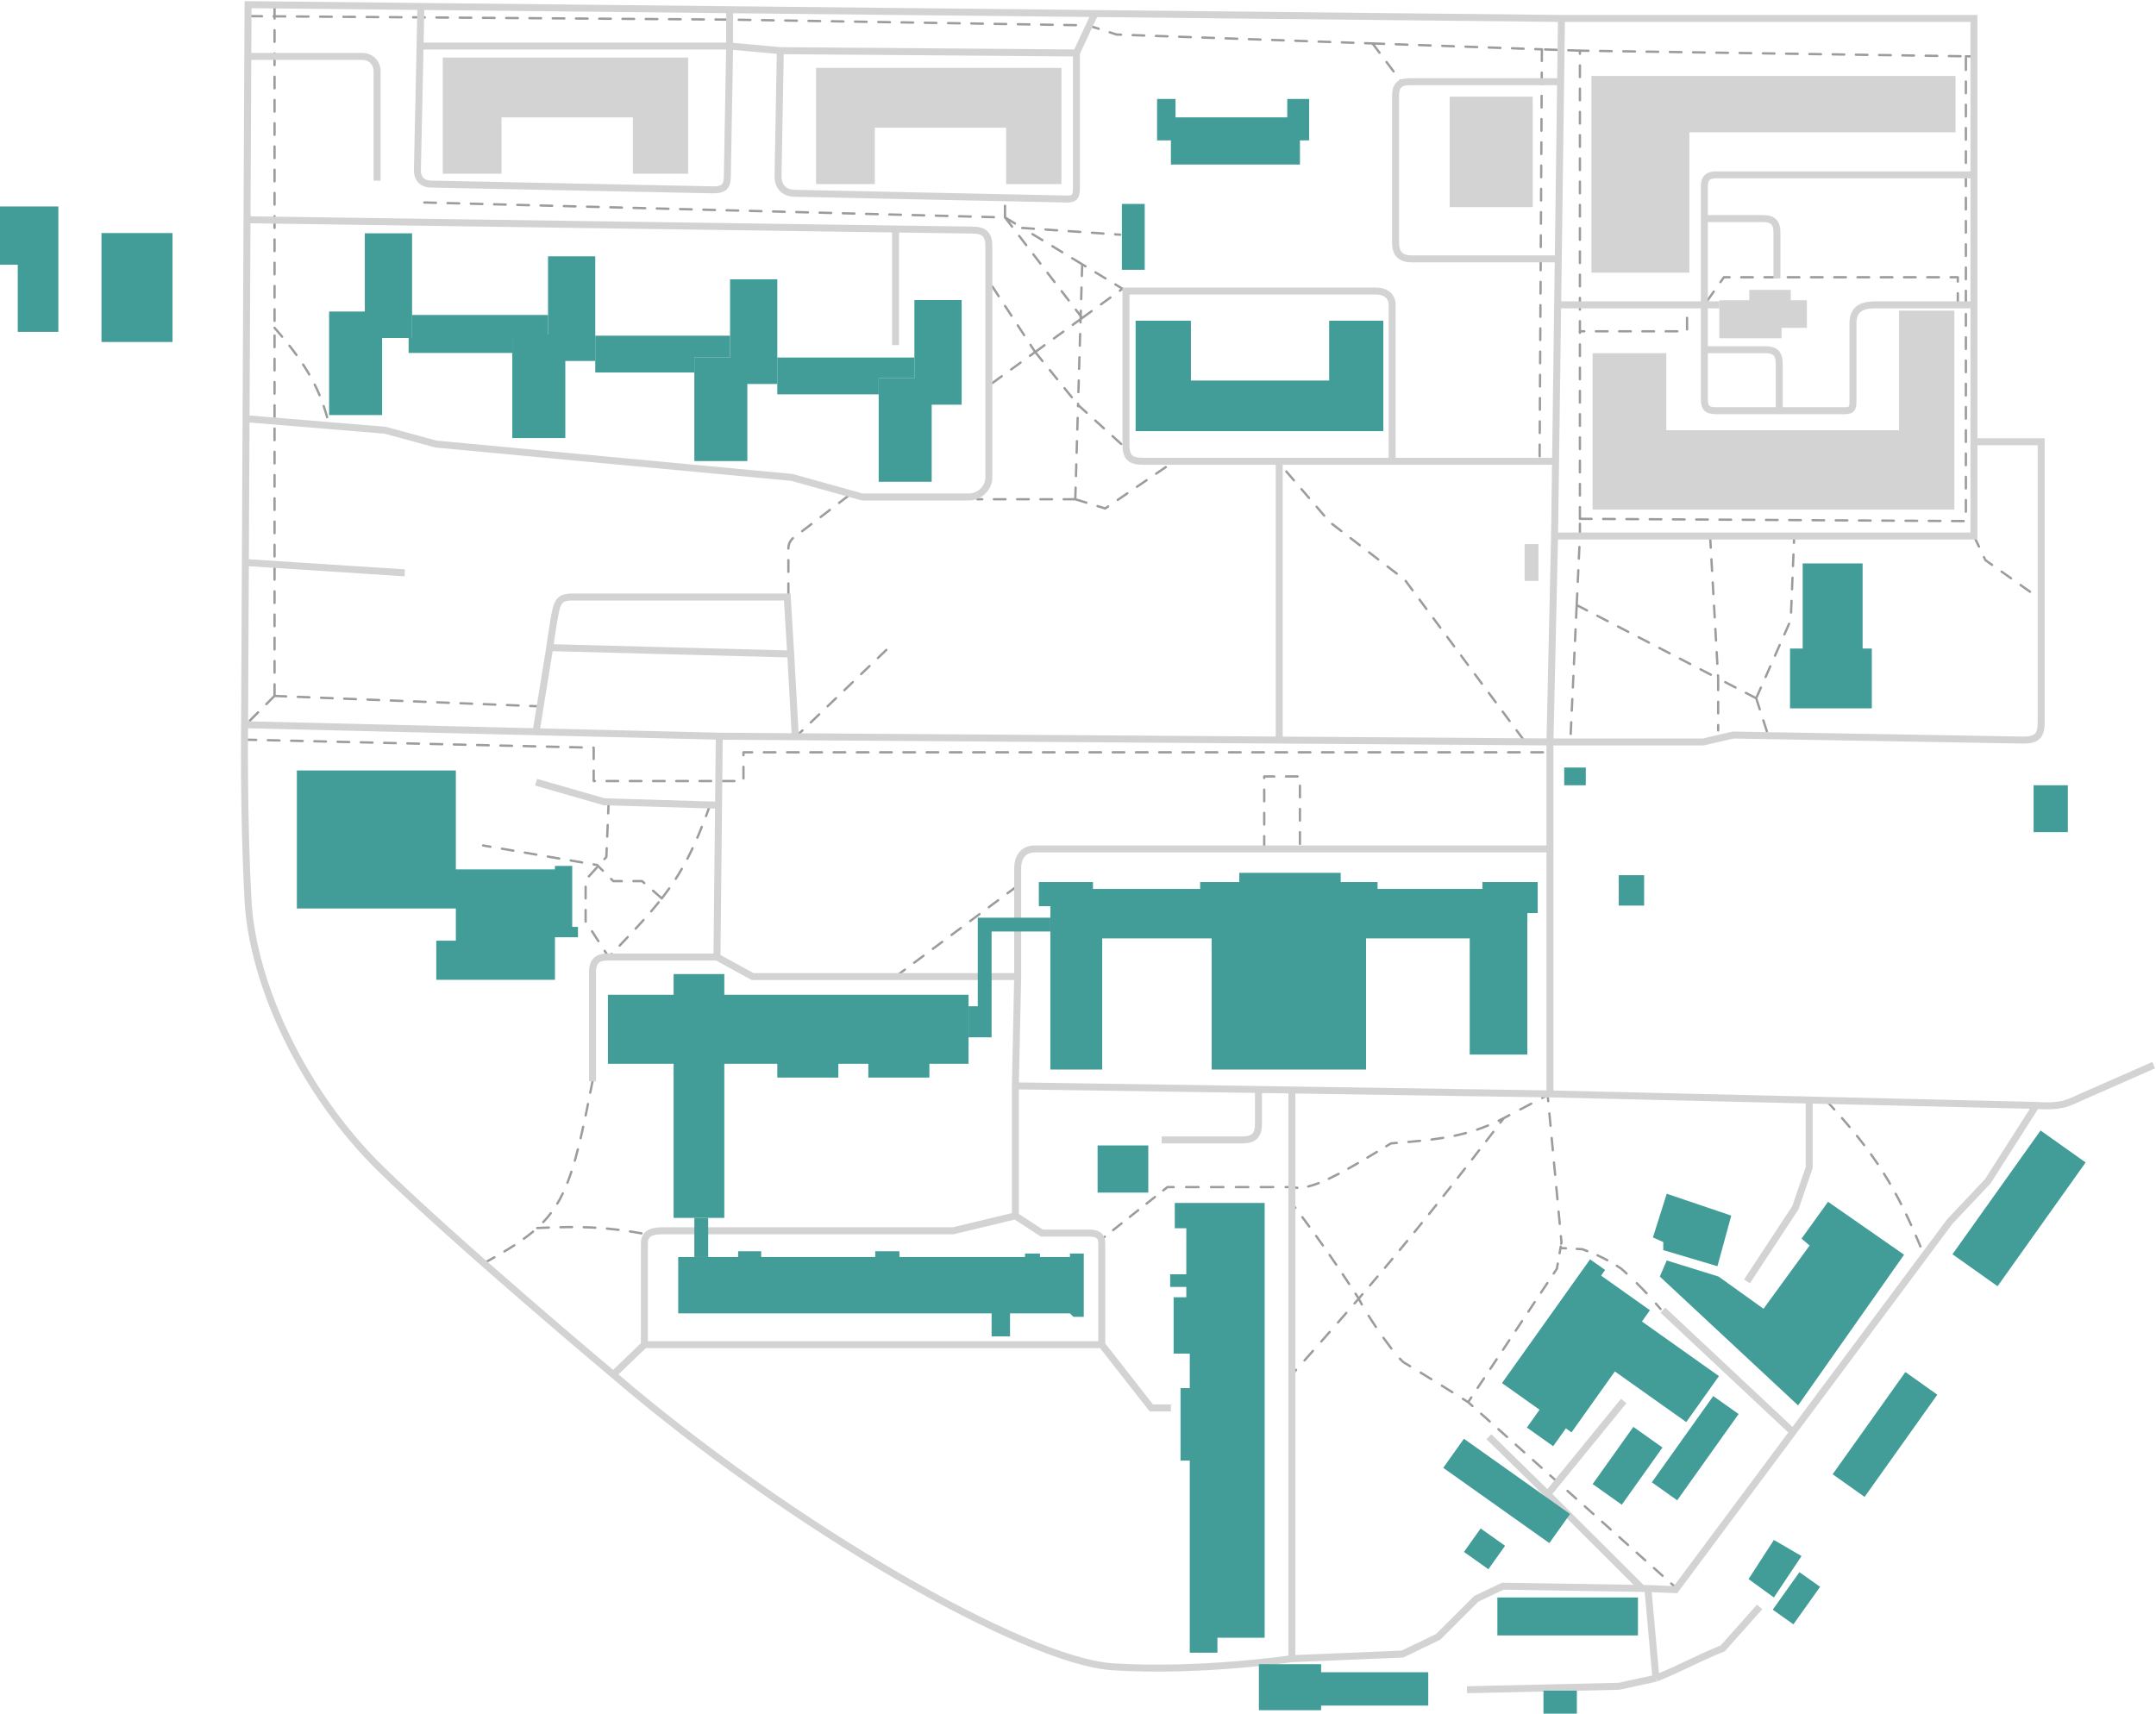 <svg width="927" height="737" viewBox="0 0 927 737" fill="none" xmlns="http://www.w3.org/2000/svg">
<g id="campus-map">
<g id="Roads">
<path id="Road_16" d="M655.03 318.103L604.006 249.342L571.807 224.608L551.001 200.368" stroke="#9C9C9C" stroke-linecap="round" stroke-linejoin="round" stroke-dasharray="5 5"/>
<path id="Road_15" d="M841.786 131.113V119.24H741.225L732.803 131.113H725.373V142.49H679.303" stroke="#9C9C9C" stroke-linecap="round" stroke-linejoin="round" stroke-dasharray="5 5"/>
<path id="Road_14" d="M848.721 230.544L853.675 240.932L877.453 257.752" stroke="#9C9C9C" stroke-linecap="round" stroke-linejoin="round" stroke-dasharray="5 5"/>
<path id="Road_13" d="M107.64 6.947L313.221 8.431L467.778 10.905L480.162 14.862L590.135 18.686M679.303 21.788L662.955 21.219M590.135 18.686L602.52 35.144M590.135 18.686L662.955 21.219M662.955 21.219L661.965 198.39" stroke="#9C9C9C" stroke-linecap="round" stroke-linejoin="round" stroke-dasharray="5 5"/>
<path id="Road_12" d="M385.05 420.008L437.56 380.928" stroke="#9C9C9C" stroke-linecap="round" stroke-linejoin="round" stroke-dasharray="5 5"/>
<path id="Road_11" d="M675.34 315.63L677.92 260.225M848.721 24.261L845.253 24.21M677.92 260.225L679.303 230.544V223.124M677.92 260.225L738.748 291.807M755.095 300.294L769.956 266.656L771.443 230.544M755.095 300.294L760.049 315.63M755.095 300.294L738.748 291.807M735.28 230.544L738.748 291.807M738.748 291.807V314.146M679.303 223.124V131.607V21.788L845.253 24.21M679.303 223.124L845.253 224.113V24.21" stroke="#9C9C9C" stroke-linecap="round" stroke-linejoin="round" stroke-dasharray="5 5"/>
<path id="Road_10" d="M182.442 87.086L432.111 93.517M432.111 93.517L465.301 136.751M432.111 93.517L439.541 98.027M432.111 93.517V86.591M426.662 164.751L445.093 151.395M465.301 136.751L482.639 124.187L465.301 113.663M465.301 136.751L445.093 151.395M465.301 113.663L463.522 174.15M465.301 113.663L439.541 98.027M462.329 214.714L463.522 174.15M462.329 214.714H420.222M462.329 214.714L475.208 218.672L503.445 199.379M426.662 123.198L445.093 151.395M445.093 151.395L463.522 174.15M463.522 174.15L482.639 191.464M439.541 98.027L481.648 100.937" stroke="#9C9C9C" stroke-linecap="round" stroke-linejoin="round" stroke-dasharray="5 5"/>
<path id="Road_9" d="M118.043 2.99V141.006M118.043 299.305L106.649 310.683M118.043 299.305L231.484 303.757M118.043 299.305V141.006M118.043 141.006C132.261 157.097 138.02 168.469 141.326 182.065" stroke="#9C9C9C" stroke-linecap="round" stroke-linejoin="round" stroke-dasharray="5 5"/>
<path id="Road_8" d="M364.74 213.23L343.439 229.555C340.467 231.533 338.98 233.017 338.98 235.985V255.278" stroke="#9C9C9C" stroke-linecap="round" stroke-linejoin="round" stroke-dasharray="5 5"/>
<path id="Road_7" d="M381.087 279.518L342.943 316.124" stroke="#9C9C9C" stroke-linecap="round" stroke-linejoin="round" stroke-dasharray="5 5"/>
<path id="Road_6" d="M305.295 346.3C298.669 364.763 293.063 375.47 284.551 386.369M261.702 344.816L260.711 368.561L251.794 378.454V396.263L261.702 411.598C271.524 401.394 278.72 393.837 284.551 386.369M284.551 386.369L276.068 378.949H263.683L256.748 372.024L207.706 363.614" stroke="#9C9C9C" stroke-linecap="round" stroke-linejoin="round" stroke-dasharray="5 5"/>
<path id="Road_5" d="M543.57 364.603V333.933H558.927V364.603" stroke="#9C9C9C" stroke-linecap="round" stroke-linejoin="round" stroke-dasharray="5 5"/>
<path id="Road_4" d="M105.164 318.103L255.262 321.566V335.912H319.661V323.545H665.928" stroke="#9C9C9C" stroke-linecap="round" stroke-linejoin="round" stroke-dasharray="5 5"/>
<path id="Road_3" d="M785.313 473.434C805.924 495.819 815.333 510.273 827.42 540.216" stroke="#9C9C9C" stroke-linecap="round" stroke-linejoin="round" stroke-dasharray="5 5"/>
<path id="Road_2" d="M208.201 543.184C218.17 537.68 225.426 533.197 230.988 528.135M254.766 465.024C247.579 501.912 243.729 516.541 230.988 528.135M230.988 528.135C249.85 527.286 260.235 527.555 278.049 530.817" stroke="#9C9C9C" stroke-linecap="round" stroke-linejoin="round" stroke-dasharray="5 5"/>
<path id="Road_1" d="M501.958 510.535V510.035C501.846 510.035 501.736 510.073 501.648 510.143L501.958 510.535ZM555.459 510.535L555.572 510.048C555.535 510.039 555.497 510.035 555.459 510.035V510.535ZM598.061 491.737L598.023 491.238C597.944 491.244 597.868 491.269 597.8 491.31L598.061 491.737ZM665.432 470.96L665.93 470.913C665.914 470.747 665.817 470.6 665.67 470.521C665.524 470.441 665.347 470.44 665.199 470.518L665.432 470.96ZM671.377 534.28L671.869 534.365C671.877 534.322 671.878 534.277 671.874 534.233L671.377 534.28ZM669.395 545.657L669.811 545.934C669.85 545.877 669.876 545.811 669.888 545.743L669.395 545.657ZM555.086 590.835C554.902 591.041 554.92 591.357 555.126 591.541C555.331 591.725 555.648 591.707 555.832 591.502L555.086 590.835ZM555.858 517.16C555.692 516.939 555.379 516.895 555.158 517.061C554.938 517.227 554.893 517.54 555.059 517.761L555.858 517.16ZM604.006 586.221L604.221 585.77L604.006 586.221ZM720.086 683.058C720.292 683.242 720.608 683.224 720.792 683.018C720.976 682.812 720.958 682.496 720.752 682.312L720.086 683.058ZM670.946 536.753L670.453 536.667L670.946 536.753ZM680.293 537.248L680.464 536.778C680.418 536.761 680.369 536.751 680.32 536.749L680.293 537.248ZM697.136 545.657L697.472 545.287C697.452 545.269 697.431 545.253 697.408 545.238L697.136 545.657ZM713.598 563.296C713.778 563.506 714.093 563.531 714.303 563.352C714.513 563.172 714.538 562.857 714.359 562.647L713.598 563.296ZM475.333 532.26C475.549 532.089 475.586 531.774 475.414 531.558C475.243 531.341 474.928 531.305 474.712 531.476L475.333 532.26ZM478.303 528.632C478.087 528.803 478.05 529.118 478.222 529.334C478.393 529.551 478.708 529.587 478.924 529.416L478.303 528.632ZM482.516 526.571C482.732 526.4 482.769 526.085 482.597 525.869C482.426 525.652 482.111 525.616 481.895 525.787L482.516 526.571ZM485.486 522.943C485.27 523.114 485.233 523.429 485.405 523.645C485.576 523.862 485.891 523.898 486.107 523.727L485.486 522.943ZM489.699 520.882C489.915 520.711 489.952 520.396 489.78 520.18C489.609 519.963 489.294 519.927 489.078 520.098L489.699 520.882ZM492.669 517.254C492.453 517.425 492.416 517.74 492.588 517.956C492.759 518.173 493.074 518.209 493.29 518.038L492.669 517.254ZM496.882 515.194C497.098 515.022 497.135 514.708 496.963 514.491C496.792 514.275 496.477 514.238 496.261 514.41L496.882 515.194ZM499.852 511.565C499.636 511.737 499.599 512.051 499.771 512.268C499.942 512.484 500.257 512.521 500.473 512.349L499.852 511.565ZM504.633 511.035C504.909 511.035 505.133 510.811 505.133 510.535C505.133 510.259 504.909 510.035 504.633 510.035V511.035ZM509.983 510.035C509.707 510.035 509.483 510.259 509.483 510.535C509.483 510.811 509.707 511.035 509.983 511.035V510.035ZM515.333 511.035C515.61 511.035 515.833 510.811 515.833 510.535C515.833 510.259 515.61 510.035 515.333 510.035V511.035ZM520.683 510.035C520.407 510.035 520.183 510.259 520.183 510.535C520.183 510.811 520.407 511.035 520.683 511.035V510.035ZM526.034 511.035C526.31 511.035 526.534 510.811 526.534 510.535C526.534 510.259 526.31 510.035 526.034 510.035V511.035ZM531.384 510.035C531.107 510.035 530.884 510.259 530.884 510.535C530.884 510.811 531.107 511.035 531.384 511.035V510.035ZM536.734 511.035C537.01 511.035 537.234 510.811 537.234 510.535C537.234 510.259 537.01 510.035 536.734 510.035V511.035ZM542.084 510.035C541.808 510.035 541.584 510.259 541.584 510.535C541.584 510.811 541.808 511.035 542.084 511.035V510.035ZM547.434 511.035C547.71 511.035 547.934 510.811 547.934 510.535C547.934 510.259 547.71 510.035 547.434 510.035V511.035ZM552.784 510.035C552.508 510.035 552.284 510.259 552.284 510.535C552.284 510.811 552.508 511.035 552.784 511.035V510.035ZM557.787 511.33C558.063 511.338 558.293 511.121 558.301 510.845C558.309 510.569 558.092 510.339 557.816 510.331L557.787 511.33ZM562.367 509.787C562.099 509.851 561.933 510.121 561.998 510.39C562.063 510.658 562.333 510.824 562.601 510.759L562.367 509.787ZM567.173 509.296C567.43 509.196 567.558 508.906 567.459 508.649C567.359 508.391 567.069 508.263 566.812 508.363L567.173 509.296ZM571.116 506.501C570.867 506.619 570.76 506.917 570.877 507.167C570.995 507.416 571.293 507.523 571.543 507.406L571.116 506.501ZM575.796 505.283C576.041 505.155 576.135 504.853 576.007 504.608C575.879 504.364 575.577 504.269 575.332 504.397L575.796 505.283ZM579.483 502.152C579.242 502.286 579.155 502.591 579.289 502.832C579.424 503.074 579.728 503.16 579.969 503.026L579.483 502.152ZM584.095 500.683C584.334 500.544 584.416 500.238 584.278 499.999C584.14 499.76 583.834 499.679 583.595 499.817L584.095 500.683ZM587.675 497.426C587.437 497.567 587.359 497.873 587.5 498.111C587.64 498.348 587.947 498.427 588.185 498.286L587.675 497.426ZM592.247 495.855C592.484 495.713 592.56 495.405 592.418 495.169C592.275 494.933 591.968 494.856 591.731 494.999L592.247 495.855ZM595.778 492.545C595.542 492.689 595.468 492.996 595.611 493.232C595.755 493.468 596.063 493.543 596.299 493.399L595.778 492.545ZM600.606 492.04C600.881 492.018 601.087 491.777 601.065 491.502C601.043 491.226 600.802 491.021 600.527 491.043L600.606 492.04ZM605.52 490.625C605.245 490.649 605.042 490.892 605.066 491.167C605.09 491.442 605.333 491.646 605.608 491.621L605.52 490.625ZM610.61 491.143C610.885 491.115 611.084 490.869 611.056 490.594C611.027 490.32 610.781 490.12 610.507 490.149L610.61 491.143ZM615.477 489.579C615.203 489.614 615.01 489.864 615.044 490.138C615.079 490.412 615.33 490.606 615.604 490.571L615.477 489.579ZM620.583 489.856C620.856 489.812 621.041 489.555 620.997 489.282C620.953 489.01 620.696 488.825 620.423 488.869L620.583 489.856ZM625.332 487.963C625.061 488.02 624.888 488.285 624.945 488.555C625.001 488.825 625.266 488.998 625.537 488.942L625.332 487.963ZM630.442 487.769C630.709 487.697 630.866 487.423 630.794 487.156C630.722 486.889 630.448 486.732 630.181 486.804L630.442 487.769ZM634.945 485.349C634.684 485.439 634.544 485.723 634.634 485.984C634.723 486.246 635.007 486.385 635.268 486.296L634.945 485.349ZM639.989 484.508C640.244 484.402 640.365 484.11 640.258 483.855C640.152 483.6 639.86 483.479 639.605 483.585L639.989 484.508ZM644.146 481.533C643.898 481.654 643.794 481.953 643.915 482.202C644.036 482.45 644.335 482.553 644.584 482.432L644.146 481.533ZM649.193 480.06C649.438 479.931 649.532 479.629 649.403 479.385C649.275 479.14 648.973 479.046 648.728 479.175L649.193 480.06ZM653.434 476.701C653.19 476.83 653.096 477.132 653.224 477.376C653.353 477.621 653.655 477.715 653.899 477.586L653.434 476.701ZM658.606 475.113C658.85 474.984 658.944 474.682 658.816 474.438C658.687 474.193 658.385 474.099 658.14 474.228L658.606 475.113ZM662.846 471.754C662.602 471.883 662.508 472.185 662.636 472.43C662.765 472.674 663.067 472.768 663.312 472.64L662.846 471.754ZM665.182 473.645C665.208 473.92 665.452 474.122 665.726 474.096C666.001 474.071 666.203 473.827 666.178 473.552L665.182 473.645ZM666.673 478.828C666.647 478.553 666.403 478.352 666.128 478.377C665.853 478.403 665.651 478.647 665.677 478.922L666.673 478.828ZM666.173 484.199C666.198 484.473 666.442 484.675 666.717 484.65C666.992 484.624 667.194 484.38 667.168 484.105L666.173 484.199ZM667.664 489.382C667.638 489.107 667.394 488.905 667.119 488.931C666.844 488.956 666.642 489.2 666.668 489.475L667.664 489.382ZM667.163 494.752C667.189 495.027 667.433 495.229 667.708 495.203C667.983 495.177 668.185 494.933 668.159 494.658L667.163 494.752ZM668.654 499.935C668.629 499.66 668.385 499.458 668.11 499.484C667.835 499.51 667.633 499.753 667.659 500.028L668.654 499.935ZM668.154 505.305C668.18 505.58 668.424 505.782 668.699 505.756C668.974 505.73 669.176 505.486 669.15 505.212L668.154 505.305ZM669.645 510.488C669.619 510.213 669.376 510.011 669.101 510.037C668.826 510.063 668.624 510.307 668.65 510.582L669.645 510.488ZM669.145 515.858C669.171 516.133 669.415 516.335 669.689 516.309C669.964 516.284 670.166 516.04 670.141 515.765L669.145 515.858ZM670.636 521.041C670.61 520.766 670.366 520.565 670.091 520.59C669.816 520.616 669.614 520.86 669.64 521.135L670.636 521.041ZM670.136 526.412C670.161 526.686 670.405 526.888 670.68 526.863C670.955 526.837 671.157 526.593 671.131 526.318L670.136 526.412ZM671.627 531.595C671.601 531.32 671.357 531.118 671.082 531.144C670.807 531.169 670.605 531.413 670.631 531.688L671.627 531.595ZM670.776 534.812C670.729 535.084 670.911 535.343 671.183 535.391C671.455 535.438 671.714 535.256 671.761 534.984L670.776 534.812ZM671.546 536.221C671.593 535.949 671.411 535.69 671.139 535.642C670.867 535.595 670.608 535.777 670.561 536.049L671.546 536.221ZM586.195 556.929C586.374 556.719 586.35 556.404 586.141 556.224C585.931 556.044 585.615 556.068 585.435 556.278L586.195 556.929ZM588.672 552.492C588.493 552.702 588.518 553.018 588.728 553.197C588.938 553.376 589.254 553.351 589.433 553.14L588.672 552.492ZM592.657 549.343C592.835 549.132 592.809 548.816 592.598 548.638C592.387 548.46 592.072 548.486 591.894 548.697L592.657 549.343ZM595.103 544.889C594.925 545.1 594.953 545.416 595.164 545.593C595.376 545.771 595.691 545.744 595.869 545.532L595.103 544.889ZM599.066 541.71C599.243 541.498 599.214 541.182 599.002 541.005C598.79 540.829 598.475 540.857 598.298 541.069L599.066 541.71ZM601.479 537.238C601.303 537.451 601.332 537.766 601.545 537.942C601.758 538.118 602.073 538.089 602.249 537.876L601.479 537.238ZM605.418 534.029C605.593 533.816 605.562 533.501 605.349 533.326C605.135 533.151 604.82 533.182 604.645 533.395L605.418 534.029ZM607.796 529.54C607.622 529.754 607.654 530.069 607.868 530.244C608.082 530.418 608.397 530.386 608.572 530.172L607.796 529.54ZM611.711 526.303C611.885 526.088 611.851 525.773 611.637 525.599C611.422 525.426 611.107 525.459 610.934 525.674L611.711 526.303ZM614.058 521.795C613.885 522.01 613.92 522.325 614.135 522.498C614.351 522.67 614.665 522.636 614.838 522.421L614.058 521.795ZM617.95 518.53C618.122 518.314 618.086 518 617.87 517.828C617.654 517.656 617.34 517.691 617.168 517.907L617.95 518.53ZM620.265 514.009C620.094 514.225 620.13 514.54 620.347 514.711C620.563 514.883 620.878 514.846 621.049 514.63L620.265 514.009ZM624.139 510.716C624.31 510.499 624.273 510.185 624.056 510.014C623.839 509.843 623.524 509.88 623.354 510.097L624.139 510.716ZM626.426 506.184C626.256 506.401 626.294 506.715 626.511 506.886C626.729 507.056 627.043 507.018 627.213 506.8L626.426 506.184ZM630.282 502.87C630.451 502.653 630.412 502.338 630.195 502.169C629.977 501.999 629.663 502.038 629.493 502.256L630.282 502.87ZM632.547 498.326C632.377 498.544 632.417 498.858 632.635 499.027C632.854 499.197 633.168 499.157 633.337 498.939L632.547 498.326ZM636.388 494.995C636.557 494.776 636.516 494.462 636.298 494.294C636.079 494.125 635.765 494.165 635.596 494.384L636.388 494.995ZM638.633 490.442C638.465 490.661 638.506 490.975 638.725 491.143C638.944 491.312 639.258 491.271 639.426 491.052L638.633 490.442ZM642.464 487.095C642.632 486.876 642.591 486.562 642.371 486.394C642.152 486.226 641.838 486.267 641.67 486.487L642.464 487.095ZM644.694 482.536C644.526 482.755 644.568 483.069 644.788 483.237C645.007 483.405 645.321 483.363 645.488 483.143L644.694 482.536ZM633.03 601.268C633.183 601.038 633.12 600.728 632.89 600.575C632.66 600.422 632.35 600.485 632.197 600.715L633.03 601.268ZM634.922 596.616C634.769 596.846 634.831 597.156 635.061 597.309C635.291 597.462 635.602 597.399 635.754 597.169L634.922 596.616ZM638.479 593.071C638.632 592.841 638.569 592.53 638.339 592.377C638.109 592.224 637.799 592.287 637.646 592.517L638.479 593.071ZM640.371 588.418C640.218 588.648 640.28 588.958 640.51 589.111C640.74 589.264 641.051 589.202 641.204 588.972L640.371 588.418ZM643.928 584.873C644.081 584.643 644.018 584.333 643.788 584.18C643.559 584.027 643.248 584.089 643.095 584.319L643.928 584.873ZM645.82 580.221C645.667 580.45 645.729 580.761 645.959 580.914C646.189 581.067 646.5 581.004 646.653 580.774L645.82 580.221ZM649.377 576.675C649.53 576.445 649.468 576.135 649.238 575.982C649.008 575.829 648.697 575.892 648.544 576.122L649.377 576.675ZM651.269 572.023C651.116 572.253 651.179 572.563 651.409 572.716C651.639 572.869 651.949 572.806 652.102 572.576L651.269 572.023ZM654.826 568.478C654.979 568.248 654.917 567.937 654.687 567.784C654.457 567.632 654.146 567.694 653.994 567.924L654.826 568.478ZM656.718 563.825C656.565 564.055 656.628 564.366 656.858 564.518C657.088 564.671 657.398 564.609 657.551 564.379L656.718 563.825ZM660.275 560.28C660.428 560.05 660.366 559.74 660.136 559.587C659.906 559.434 659.596 559.496 659.443 559.726L660.275 560.28ZM662.167 555.628C662.014 555.858 662.077 556.168 662.307 556.321C662.537 556.474 662.847 556.411 663 556.181L662.167 555.628ZM665.725 552.082C665.877 551.852 665.815 551.542 665.585 551.389C665.355 551.236 665.045 551.299 664.892 551.529L665.725 552.082ZM667.616 547.43C667.463 547.66 667.526 547.97 667.756 548.123C667.986 548.276 668.296 548.214 668.449 547.984L667.616 547.43ZM670.275 543.517C670.323 543.245 670.141 542.986 669.868 542.939C669.596 542.891 669.338 543.074 669.29 543.346L670.275 543.517ZM670.065 538.893C670.018 539.165 670.2 539.424 670.472 539.472C670.744 539.519 671.003 539.337 671.051 539.065L670.065 538.893ZM585.083 561.259C585.218 561.5 585.523 561.585 585.764 561.45C586.005 561.315 586.09 561.01 585.955 560.77L585.083 561.259ZM588.879 565.641C588.732 565.408 588.423 565.338 588.19 565.485C587.956 565.632 587.886 565.941 588.034 566.175L588.879 565.641ZM591.163 570.964C591.318 571.193 591.628 571.254 591.857 571.099C592.086 570.945 592.147 570.634 591.992 570.405L591.163 570.964ZM595.241 575.082C595.08 574.858 594.768 574.806 594.543 574.967C594.318 575.127 594.267 575.44 594.427 575.664L595.241 575.082ZM597.837 580.264C598.006 580.482 598.32 580.523 598.539 580.354C598.757 580.185 598.798 579.871 598.629 579.652L597.837 580.264ZM602.24 584.006C602.052 583.804 601.736 583.792 601.534 583.98C601.331 584.168 601.319 584.484 601.507 584.686L602.24 584.006ZM606.035 588.003C606.271 588.146 606.578 588.07 606.721 587.834C606.864 587.597 606.788 587.29 606.551 587.147L606.035 588.003ZM611.118 589.926C610.882 589.781 610.575 589.856 610.43 590.091C610.286 590.327 610.361 590.635 610.596 590.779L611.118 589.926ZM615.145 593.57C615.38 593.715 615.688 593.642 615.833 593.407C615.978 593.172 615.905 592.864 615.669 592.719L615.145 593.57ZM620.213 595.525C619.978 595.38 619.67 595.452 619.525 595.687C619.379 595.921 619.452 596.23 619.686 596.375L620.213 595.525ZM624.217 599.193C624.451 599.339 624.759 599.268 624.905 599.034C625.052 598.799 624.981 598.491 624.746 598.345L624.217 599.193ZM629.272 601.189C629.039 601.041 628.73 601.11 628.583 601.344C628.435 601.577 628.504 601.886 628.738 602.034L629.272 601.189ZM632.776 605.073C632.982 605.257 633.298 605.239 633.482 605.033C633.666 604.827 633.648 604.511 633.442 604.327L632.776 605.073ZM637.157 607.646C636.951 607.462 636.635 607.479 636.451 607.685C636.267 607.891 636.285 608.207 636.491 608.391L637.157 607.646ZM640.206 611.71C640.412 611.894 640.728 611.876 640.912 611.67C641.096 611.464 641.078 611.148 640.873 610.964L640.206 611.71ZM644.588 614.283C644.382 614.099 644.066 614.116 643.882 614.322C643.698 614.528 643.716 614.844 643.922 615.028L644.588 614.283ZM647.637 618.347C647.843 618.531 648.159 618.513 648.343 618.307C648.527 618.101 648.509 617.785 648.303 617.601L647.637 618.347ZM652.018 620.92C651.812 620.736 651.496 620.753 651.312 620.959C651.129 621.165 651.146 621.481 651.352 621.665L652.018 620.92ZM655.068 624.984C655.274 625.168 655.59 625.15 655.774 624.944C655.958 624.738 655.94 624.422 655.734 624.238L655.068 624.984ZM659.449 627.557C659.243 627.373 658.927 627.39 658.743 627.596C658.559 627.802 658.577 628.118 658.783 628.302L659.449 627.557ZM662.498 631.621C662.704 631.805 663.02 631.787 663.204 631.581C663.388 631.375 663.37 631.059 663.164 630.875L662.498 631.621ZM666.88 634.194C666.674 634.01 666.358 634.027 666.174 634.233C665.99 634.439 666.008 634.755 666.214 634.939L666.88 634.194ZM669.929 638.258C670.135 638.442 670.451 638.424 670.635 638.218C670.819 638.012 670.801 637.696 670.595 637.512L669.929 638.258ZM674.31 640.831C674.104 640.647 673.788 640.664 673.604 640.87C673.42 641.076 673.438 641.392 673.644 641.576L674.31 640.831ZM677.359 644.895C677.565 645.079 677.882 645.061 678.065 644.855C678.249 644.649 678.232 644.333 678.026 644.149L677.359 644.895ZM681.741 647.468C681.535 647.284 681.219 647.301 681.035 647.507C680.851 647.713 680.869 648.029 681.075 648.213L681.741 647.468ZM684.79 651.532C684.996 651.716 685.312 651.698 685.496 651.492C685.68 651.286 685.662 650.97 685.456 650.786L684.79 651.532ZM689.172 654.105C688.966 653.921 688.65 653.938 688.466 654.144C688.282 654.35 688.299 654.666 688.505 654.85L689.172 654.105ZM692.221 658.169C692.427 658.353 692.743 658.335 692.927 658.129C693.111 657.923 693.093 657.607 692.887 657.423L692.221 658.169ZM696.602 660.742C696.396 660.558 696.08 660.576 695.896 660.781C695.712 660.987 695.73 661.303 695.936 661.487L696.602 660.742ZM699.651 664.806C699.857 664.99 700.173 664.972 700.357 664.766C700.541 664.56 700.523 664.244 700.318 664.06L699.651 664.806ZM704.033 667.379C703.827 667.195 703.511 667.213 703.327 667.418C703.143 667.624 703.161 667.94 703.367 668.124L704.033 667.379ZM707.082 671.443C707.288 671.627 707.604 671.609 707.788 671.403C707.972 671.197 707.954 670.881 707.748 670.697L707.082 671.443ZM711.463 674.016C711.258 673.832 710.941 673.85 710.757 674.055C710.574 674.261 710.591 674.577 710.797 674.761L711.463 674.016ZM714.513 678.08C714.719 678.264 715.035 678.246 715.219 678.04C715.403 677.834 715.385 677.518 715.179 677.334L714.513 678.08ZM718.894 680.653C718.688 680.469 718.372 680.487 718.188 680.692C718.004 680.898 718.022 681.215 718.228 681.398L718.894 680.653ZM557.644 589.472C557.828 589.266 557.81 588.95 557.604 588.766C557.398 588.583 557.082 588.601 556.898 588.807L557.644 589.472ZM560.516 584.746C560.332 584.953 560.351 585.269 560.557 585.452C560.764 585.636 561.08 585.617 561.263 585.411L560.516 584.746ZM564.875 581.344C565.058 581.137 565.039 580.821 564.832 580.638C564.626 580.455 564.31 580.474 564.126 580.68L564.875 581.344ZM567.729 576.607C567.546 576.814 567.566 577.13 567.773 577.313C567.98 577.496 568.296 577.476 568.479 577.269L567.729 576.607ZM572.074 573.186C572.256 572.979 572.235 572.663 572.028 572.481C571.82 572.299 571.504 572.319 571.322 572.526L572.074 573.186ZM574.906 568.437C574.724 568.645 574.745 568.96 574.953 569.142C575.161 569.324 575.477 569.303 575.659 569.095L574.906 568.437ZM579.233 564.993C579.414 564.785 579.392 564.469 579.183 564.288C578.975 564.107 578.659 564.129 578.478 564.337L579.233 564.993ZM582.037 560.227C581.857 560.436 581.88 560.752 582.089 560.933C582.298 561.113 582.614 561.09 582.794 560.881L582.037 560.227ZM556.566 519.768C556.732 519.989 557.045 520.034 557.266 519.868C557.487 519.702 557.532 519.389 557.366 519.168L556.566 519.768ZM560.365 523.183C560.2 522.962 559.887 522.916 559.665 523.08C559.443 523.245 559.397 523.558 559.562 523.78L560.365 523.183ZM562.537 527.805C562.7 528.028 563.013 528.076 563.236 527.912C563.458 527.749 563.506 527.436 563.343 527.213L562.537 527.805ZM566.295 531.267C566.133 531.043 565.82 530.992 565.596 531.154C565.373 531.316 565.322 531.628 565.484 531.852L566.295 531.267ZM568.395 535.923C568.554 536.149 568.866 536.202 569.092 536.043C569.317 535.883 569.37 535.571 569.211 535.346L568.395 535.923ZM572.088 539.452C571.93 539.225 571.619 539.169 571.392 539.326C571.165 539.484 571.108 539.795 571.266 540.022L572.088 539.452ZM574.097 544.149C574.253 544.377 574.564 544.437 574.792 544.282C575.02 544.126 575.08 543.815 574.925 543.587L574.097 544.149ZM577.727 547.747C577.573 547.518 577.263 547.456 577.033 547.609C576.803 547.763 576.742 548.073 576.895 548.303L577.727 547.747ZM579.662 552.476C579.814 552.706 580.124 552.77 580.354 552.618C580.585 552.466 580.649 552.156 580.497 551.926L579.662 552.476ZM583.241 556.116C583.09 555.885 582.781 555.819 582.549 555.97C582.318 556.121 582.252 556.431 582.403 556.662L583.241 556.116ZM673.256 537.376C673.532 537.391 673.767 537.179 673.782 536.903C673.797 536.627 673.585 536.392 673.309 536.377L673.256 537.376ZM677.983 536.625C677.707 536.61 677.472 536.822 677.457 537.098C677.443 537.373 677.654 537.609 677.93 537.623L677.983 536.625ZM682.327 538.54C682.585 538.639 682.874 538.51 682.973 538.252C683.072 537.994 682.943 537.705 682.685 537.606L682.327 538.54ZM687.07 539.424C686.819 539.31 686.522 539.421 686.409 539.673C686.295 539.925 686.406 540.221 686.658 540.335L687.07 539.424ZM690.842 542.427C691.084 542.56 691.388 542.471 691.521 542.229C691.654 541.987 691.566 541.683 691.324 541.55L690.842 542.427ZM695.41 543.964C695.176 543.818 694.867 543.889 694.721 544.123C694.575 544.357 694.646 544.665 694.88 544.812L695.41 543.964ZM699.027 548.067C699.229 548.255 699.546 548.242 699.733 548.04C699.921 547.837 699.908 547.521 699.705 547.333L699.027 548.067ZM704.097 551.505C703.9 551.312 703.583 551.314 703.39 551.511C703.196 551.708 703.199 552.025 703.396 552.218L704.097 551.505ZM707.598 556.529C707.787 556.731 708.103 556.742 708.305 556.554C708.507 556.365 708.518 556.049 708.329 555.847L707.598 556.529ZM712.381 560.352C712.2 560.144 711.884 560.122 711.676 560.304C711.468 560.485 711.446 560.801 711.627 561.009L712.381 560.352ZM473.537 533.682L475.333 532.26L474.712 531.476L472.916 532.898L473.537 533.682ZM478.924 529.416L482.516 526.571L481.895 525.787L478.303 528.632L478.924 529.416ZM486.107 523.727L489.699 520.882L489.078 520.098L485.486 522.943L486.107 523.727ZM493.29 518.038L496.882 515.194L496.261 514.41L492.669 517.254L493.29 518.038ZM500.473 512.349L502.269 510.927L501.648 510.143L499.852 511.565L500.473 512.349ZM501.958 511.035H504.633V510.035H501.958V511.035ZM509.983 511.035H515.333V510.035H509.983V511.035ZM520.683 511.035H526.034V510.035H520.683V511.035ZM531.384 511.035H536.734V510.035H531.384V511.035ZM542.084 511.035H547.434V510.035H542.084V511.035ZM552.784 511.035H555.459V510.035H552.784V511.035ZM555.345 511.022C556.123 511.203 556.934 511.306 557.787 511.33L557.816 510.331C557.026 510.308 556.281 510.213 555.572 510.048L555.345 511.022ZM562.601 510.759C564.01 510.421 565.526 509.933 567.173 509.296L566.812 508.363C565.197 508.988 563.723 509.461 562.367 509.787L562.601 510.759ZM571.543 507.406C572.88 506.775 574.295 506.068 575.796 505.283L575.332 504.397C573.842 505.177 572.439 505.878 571.116 506.501L571.543 507.406ZM579.969 503.026C581.285 502.294 582.658 501.513 584.095 500.683L583.595 499.817C582.162 500.645 580.793 501.424 579.483 502.152L579.969 503.026ZM588.185 498.286C589.491 497.511 590.844 496.701 592.247 495.855L591.731 494.999C590.33 495.844 588.978 496.653 587.675 497.426L588.185 498.286ZM596.299 493.399C596.963 492.994 597.637 492.582 598.322 492.163L597.8 491.31C597.116 491.729 596.442 492.141 595.778 492.545L596.299 493.399ZM598.099 492.235C598.95 492.17 599.785 492.105 600.606 492.04L600.527 491.043C599.707 491.108 598.873 491.173 598.023 491.238L598.099 492.235ZM605.608 491.621C607.339 491.468 609.004 491.31 610.61 491.143L610.507 490.149C608.907 490.315 607.247 490.472 605.52 490.625L605.608 491.621ZM615.604 490.571C617.324 490.352 618.979 490.116 620.583 489.856L620.423 488.869C618.832 489.126 617.188 489.361 615.477 489.579L615.604 490.571ZM625.537 488.942C627.211 488.591 628.84 488.203 630.442 487.769L630.181 486.804C628.599 487.232 626.989 487.616 625.332 487.963L625.537 488.942ZM635.268 486.296C636.845 485.757 638.412 485.165 639.989 484.508L639.605 483.585C638.048 484.233 636.501 484.818 634.945 485.349L635.268 486.296ZM644.584 482.432C645.329 482.069 646.08 481.692 646.838 481.298L646.377 480.41C645.626 480.8 644.883 481.174 644.146 481.533L644.584 482.432ZM646.84 481.296L649.193 480.06L648.728 479.175L646.375 480.411L646.84 481.296ZM653.899 477.586L658.606 475.113L658.14 474.228L653.434 476.701L653.899 477.586ZM663.312 472.64L665.665 471.403L665.199 470.518L662.846 471.754L663.312 472.64ZM664.934 471.007L665.182 473.645L666.178 473.552L665.93 470.913L664.934 471.007ZM665.677 478.922L666.173 484.199L667.168 484.105L666.673 478.828L665.677 478.922ZM666.668 489.475L667.163 494.752L668.159 494.658L667.664 489.382L666.668 489.475ZM667.659 500.028L668.154 505.305L669.15 505.212L668.654 499.935L667.659 500.028ZM668.65 510.582L669.145 515.858L670.141 515.765L669.645 510.488L668.65 510.582ZM669.64 521.135L670.136 526.412L671.131 526.318L670.636 521.041L669.64 521.135ZM670.631 531.688L670.879 534.326L671.874 534.233L671.627 531.595L670.631 531.688ZM670.884 534.194L670.776 534.812L671.761 534.984L671.869 534.365L670.884 534.194ZM670.561 536.049L670.453 536.667L671.438 536.839L671.546 536.221L670.561 536.049ZM584.57 558.821C585.114 558.188 585.656 557.557 586.195 556.929L585.435 556.278C584.897 556.906 584.356 557.536 583.812 558.168L584.57 558.821ZM589.433 553.14C590.516 551.869 591.59 550.603 592.657 549.343L591.894 548.697C590.828 549.957 589.754 551.221 588.672 552.492L589.433 553.14ZM595.869 545.532C596.94 544.256 598.005 542.983 599.066 541.71L598.298 541.069C597.238 542.342 596.173 543.614 595.103 544.889L595.869 545.532ZM602.249 537.876C603.308 536.596 604.363 535.315 605.418 534.029L604.645 533.395C603.591 534.679 602.536 535.96 601.479 537.238L602.249 537.876ZM608.572 530.172C609.617 528.889 610.663 527.599 611.711 526.303L610.934 525.674C609.886 526.97 608.841 528.258 607.796 529.54L608.572 530.172ZM614.838 522.421C615.871 521.134 616.908 519.838 617.95 518.53L617.168 517.907C616.126 519.214 615.09 520.509 614.058 521.795L614.838 522.421ZM621.049 514.63C622.072 513.338 623.102 512.034 624.139 510.716L623.354 510.097C622.316 511.415 621.287 512.718 620.265 514.009L621.049 514.63ZM627.213 506.8C628.227 505.505 629.249 504.196 630.282 502.87L629.493 502.256C628.461 503.581 627.439 504.89 626.426 506.184L627.213 506.8ZM633.337 498.939C634.343 497.641 635.36 496.326 636.388 494.995L635.596 494.384C634.569 495.715 633.552 497.029 632.547 498.326L633.337 498.939ZM639.426 491.052C640.427 489.75 641.439 488.432 642.464 487.095L641.67 486.487C640.646 487.823 639.634 489.141 638.633 490.442L639.426 491.052ZM645.488 483.143C645.991 482.486 646.497 481.824 647.005 481.157L646.21 480.551C645.702 481.217 645.196 481.879 644.694 482.536L645.488 483.143ZM631.668 603.318L633.03 601.268L632.197 600.715L630.835 602.764L631.668 603.318ZM635.754 597.169L638.479 593.071L637.646 592.517L634.922 596.616L635.754 597.169ZM641.204 588.972L643.928 584.873L643.095 584.319L640.371 588.418L641.204 588.972ZM646.653 580.774L649.377 576.675L648.544 576.122L645.82 580.221L646.653 580.774ZM652.102 572.576L654.826 568.478L653.994 567.924L651.269 572.023L652.102 572.576ZM657.551 564.379L660.275 560.28L659.443 559.726L656.718 563.825L657.551 564.379ZM663 556.181L665.725 552.082L664.892 551.529L662.167 555.628L663 556.181ZM668.449 547.984L669.811 545.934L668.979 545.381L667.616 547.43L668.449 547.984ZM669.888 545.743L670.275 543.517L669.29 543.346L668.902 545.572L669.888 545.743ZM671.051 539.065L671.438 536.839L670.453 536.667L670.065 538.893L671.051 539.065ZM583.74 558.712C584.104 559.465 584.558 560.324 585.083 561.259L585.955 560.77C585.437 559.846 584.993 559.007 584.641 558.277L583.74 558.712ZM588.034 566.175C589.01 567.722 590.069 569.342 591.163 570.964L591.992 570.405C590.904 568.791 589.85 567.179 588.879 565.641L588.034 566.175ZM594.427 575.664C595.596 577.297 596.751 578.858 597.837 580.264L598.629 579.652C597.551 578.258 596.403 576.707 595.241 575.082L594.427 575.664ZM601.507 584.686C601.968 585.184 602.392 585.607 602.767 585.939C603.135 586.265 603.483 586.526 603.79 586.673L604.221 585.77C604.042 585.685 603.778 585.498 603.429 585.19C603.088 584.888 602.688 584.49 602.24 584.006L601.507 584.686ZM603.79 586.673C603.79 586.672 603.791 586.673 603.794 586.675C603.797 586.676 603.801 586.678 603.807 586.681C603.817 586.687 603.832 586.695 603.849 586.704C603.885 586.724 603.932 586.751 603.99 586.784C604.106 586.851 604.263 586.943 604.457 587.058C604.845 587.288 605.38 587.608 606.035 588.003L606.551 587.147C605.896 586.751 605.358 586.429 604.966 586.197C604.588 585.973 604.319 585.817 604.221 585.77L603.79 586.673ZM610.596 590.779C611.996 591.635 613.537 592.58 615.145 593.57L615.669 592.719C614.06 591.728 612.519 590.782 611.118 589.926L610.596 590.779ZM619.686 596.375C621.214 597.322 622.743 598.272 624.217 599.193L624.746 598.345C623.272 597.423 621.742 596.472 620.213 595.525L619.686 596.375ZM628.738 602.034C629.534 602.538 630.286 603.016 630.981 603.462L631.521 602.62C630.824 602.173 630.07 601.694 629.272 601.189L628.738 602.034ZM630.918 603.414L632.776 605.073L633.442 604.327L631.584 602.668L630.918 603.414ZM636.491 608.391L640.206 611.71L640.873 610.964L637.157 607.646L636.491 608.391ZM643.922 615.028L647.637 618.347L648.303 617.601L644.588 614.283L643.922 615.028ZM651.352 621.665L655.068 624.984L655.734 624.238L652.018 620.92L651.352 621.665ZM658.783 628.302L662.498 631.621L663.164 630.875L659.449 627.557L658.783 628.302ZM666.214 634.939L669.929 638.258L670.595 637.512L666.88 634.194L666.214 634.939ZM673.644 641.576L677.359 644.895L678.026 644.149L674.31 640.831L673.644 641.576ZM681.075 648.213L684.79 651.532L685.456 650.786L681.741 647.468L681.075 648.213ZM688.505 654.85L692.221 658.169L692.887 657.423L689.172 654.105L688.505 654.85ZM695.936 661.487L699.651 664.806L700.318 664.06L696.602 660.742L695.936 661.487ZM703.367 668.124L707.082 671.443L707.748 670.697L704.033 667.379L703.367 668.124ZM710.797 674.761L714.513 678.08L715.179 677.334L711.463 674.016L710.797 674.761ZM718.228 681.398L720.086 683.058L720.752 682.312L718.894 680.653L718.228 681.398ZM555.832 591.502C556.44 590.821 557.044 590.144 557.644 589.472L556.898 588.807C556.298 589.478 555.695 590.154 555.086 590.835L555.832 591.502ZM561.263 585.411C562.485 584.037 563.689 582.682 564.875 581.344L564.126 580.68C562.941 582.018 561.738 583.373 560.516 584.746L561.263 585.411ZM568.479 577.269C569.694 575.892 570.892 574.531 572.074 573.186L571.322 572.526C570.141 573.871 568.944 575.231 567.729 576.607L568.479 577.269ZM575.659 569.095C576.866 567.713 578.056 566.347 579.233 564.993L578.478 564.337C577.302 565.69 576.112 567.056 574.906 568.437L575.659 569.095ZM582.794 560.881C583.389 560.191 583.981 559.505 584.57 558.821L583.812 558.168C583.223 558.852 582.632 559.538 582.037 560.227L582.794 560.881ZM555.059 517.761C555.571 518.442 556.073 519.111 556.566 519.768L557.366 519.168C556.873 518.511 556.371 517.842 555.858 517.16L555.059 517.761ZM559.562 523.78C560.587 525.158 561.574 526.495 562.537 527.805L563.343 527.213C562.379 525.901 561.39 524.563 560.365 523.183L559.562 523.78ZM565.484 531.852C566.466 533.213 567.432 534.563 568.395 535.923L569.211 535.346C568.246 533.983 567.279 532.63 566.295 531.267L565.484 531.852ZM571.266 540.022C572.196 541.365 573.137 542.735 574.097 544.149L574.925 543.587C573.962 542.17 573.02 540.798 572.088 539.452L571.266 540.022ZM576.895 548.303C577.79 549.642 578.709 551.029 579.662 552.476L580.497 551.926C579.543 550.477 578.622 549.089 577.727 547.747L576.895 548.303ZM582.403 556.662C582.851 557.35 583.307 558.051 583.771 558.767L584.61 558.223C584.145 557.506 583.689 556.804 583.241 556.116L582.403 556.662ZM670.919 537.252L673.256 537.376L673.309 536.377L670.972 536.254L670.919 537.252ZM677.93 537.623L680.267 537.747L680.32 536.749L677.983 536.625L677.93 537.623ZM680.122 537.718C680.896 537.999 681.628 538.272 682.327 538.54L682.685 537.606C681.98 537.336 681.242 537.061 680.464 536.778L680.122 537.718ZM686.658 540.335C688.106 540.99 689.462 541.668 690.842 542.427L691.324 541.55C689.921 540.78 688.542 540.089 687.07 539.424L686.658 540.335ZM694.88 544.812C695.515 545.209 696.174 545.63 696.864 546.077L697.408 545.238C696.714 544.788 696.051 544.365 695.41 543.964L694.88 544.812ZM696.8 546.027C697.58 546.737 698.32 547.414 699.027 548.067L699.705 547.333C698.996 546.678 698.255 545.999 697.472 545.287L696.8 546.027ZM703.396 552.218C704.843 553.64 706.206 555.037 707.598 556.529L708.329 555.847C706.927 554.344 705.554 552.937 704.097 551.505L703.396 552.218ZM711.627 561.009C712.259 561.734 712.913 562.493 713.598 563.296L714.359 562.647C713.672 561.842 713.015 561.08 712.381 560.352L711.627 561.009Z" fill="#9C9C9C"/>
</g>
<path id="Road" d="M666.424 365.098C666.424 365.098 449.945 365.098 444.991 365.098C440.037 365.098 437.561 368.561 437.561 373.507C437.561 378.454 437.561 420.008 437.561 420.008M666.424 365.098V470.465M666.424 365.098V319.092M436.57 522.902L409.82 529.333C409.82 529.333 289.939 529.333 285.481 529.333C281.022 529.333 277.059 529.827 277.059 534.774C277.059 539.721 277.059 578.306 277.059 578.306M436.57 522.902L447.963 530.322C447.963 530.322 464.806 530.322 468.274 530.322C471.741 530.322 473.723 531.311 473.723 534.774C473.723 538.237 473.723 578.306 473.723 578.306M436.57 522.902V467.003M277.059 578.306H473.723M277.059 578.306L263.684 591.168M473.723 578.306L495.024 605.514H503.445M666.424 470.465L555.46 468.779M666.424 470.465L777.883 473.103M436.57 467.003L437.561 420.008M436.57 467.003L541.094 468.561M437.561 420.008H323.624L308.268 411.598M308.268 411.598C308.268 411.598 265.17 411.598 261.207 411.598C257.244 411.598 254.767 413.082 254.767 418.029C254.767 422.976 254.767 465.024 254.767 465.024M308.268 411.598L308.949 346.3M309.259 316.619L308.949 346.3M309.259 316.619L341.953 316.845M309.259 316.619L230.494 314.71M105.164 311.672C105.164 311.672 104.669 351.247 106.65 387.358C108.631 423.47 130.428 470.139 163.618 502.62C196.808 535.101 263.684 591.168 263.684 591.168M105.164 311.672L230.494 314.71M105.164 311.672L105.499 241.922M263.684 591.168C340.732 657.249 441.028 714.344 478.181 716.818C515.334 719.291 555.46 713.355 555.46 713.355M308.949 346.3L259.721 344.816L230.494 336.406M541.094 468.561C541.094 468.561 541.094 478.38 541.094 483.327C541.094 488.274 539.112 490.253 534.159 490.253C529.205 490.253 499.482 490.253 499.482 490.253M541.094 468.561L555.46 468.779M555.46 468.779V713.355M555.46 713.355L603.016 711.376L618.372 703.956L634.72 687.631L646.113 682.19L706.054 683.14M875.472 475.412L854.666 508.061L838.319 525.375L770.895 615.902M875.472 475.412L777.883 473.103M875.472 475.412C887.345 476.272 889.838 473.928 895.287 471.619L926 458.098M777.883 473.103V502.125L771.939 519.439L751.133 551.099M770.895 615.902L720.42 683.674L708.531 683.179M770.895 615.902L714.97 563.466M708.531 683.179L711.998 721.765M708.531 683.179L706.054 683.14M640.169 617.881L665.433 642.635M665.433 642.635L698.128 602.546M665.433 642.635L706.054 683.14M711.998 721.765C723.412 717.128 729.316 713.539 740.73 708.903L756.582 691.094M711.998 721.765L696.146 725.227L630.757 726.711M666.424 319.092L668.405 230.544M666.424 319.092L550.011 318.286M666.424 319.092H732.309L745.188 316.124L870.023 318.286C875.967 318.286 877.637 316.124 877.637 310.683V189.98H848.722M341.953 316.845L339.972 281.267M341.953 316.845L550.011 318.286M230.494 314.71L236.352 278.528M236.352 278.528C236.352 278.528 237.924 267.15 238.915 262.698C239.906 258.246 241.392 256.762 245.85 256.762C250.309 256.762 338.486 256.762 338.486 256.762L339.972 281.267M236.352 278.528L339.972 281.267M671.377 7.936L671.014 35.144M671.377 7.936H848.722V75.213M671.377 7.936L470.751 5.827M668.405 230.544L668.835 198.389M668.405 230.544H848.722V189.98M550.011 318.286V198.389M550.011 198.389H491.556C485.612 198.389 484.126 196.411 484.126 190.969V125.176H591.622C596.08 125.176 598.557 127.65 598.557 131.112V198.389M550.011 198.389H598.557M668.835 198.389H598.557M668.835 198.389L669.733 131.112M106.206 94.506L105.795 180.086M106.206 94.506L106.543 24.261M106.206 94.506L385.051 98.484M105.795 180.086L165.6 185.033L187.396 190.969L340.467 205.315L370.685 213.725H416.755C420.718 213.725 425.176 210.262 425.176 205.315V105.884C425.176 100.937 423.195 98.958 418.241 98.958L385.051 98.484M105.795 180.086L105.499 241.922M671.014 35.144H605.988C601.53 35.144 600.043 37.123 600.043 41.08V104.4C600.043 108.852 602.025 111.325 606.979 111.325H669.997M671.014 35.144L669.997 111.325M669.997 111.325L669.733 131.112M106.543 24.261L106.65 2L180.956 2.781M106.543 24.261H155.692C159.655 24.261 162.132 27.229 162.132 30.692V77.687M848.722 189.98V131.112M180.956 2.781L313.717 4.177M180.956 2.781L180.618 19.809M313.717 4.177L470.751 5.827M313.717 4.177V19.809M180.618 19.809L179.47 73.234C179.47 77.192 181.947 79.171 185.415 79.171L306.782 81.644C311.735 81.644 312.726 79.665 312.726 75.708L313.717 19.809M180.618 19.809H313.717M462.825 22.777V80.655C462.825 84.118 462.329 85.602 458.862 85.602L341.953 83.128C337.495 83.128 334.523 80.655 334.523 75.708L335.513 21.787M462.825 22.777L335.513 21.787M462.825 22.777L470.751 5.827M335.513 21.787L313.717 19.809M105.499 241.922L174.021 246.374M385.051 98.484V148.426M669.733 131.112H739.244M848.722 75.213H737.758C734.29 75.213 732.804 76.697 732.804 80.16V94.011M848.722 75.213V131.112M848.722 131.112H806.119C799.68 131.112 796.707 133.586 796.707 139.027V171.676C796.707 175.139 796.707 176.623 793.24 176.623H765.003M732.804 94.011H758.068C762.526 94.011 764.013 95.99 764.013 99.947V119.735M732.804 94.011V150.405M732.804 150.405V171.676C732.804 175.139 733.795 176.623 737.758 176.623H765.003M732.804 150.405H759.059C763.022 150.405 765.003 151.889 765.003 156.341V176.623" stroke="#D3D3D3" stroke-width="3"/>
<g id="Buildings MF">
<path id="Vector 46" d="M25.091 88.796H0V113.852H7.636V142.721H25.091V88.796Z" fill="#429C97"/>
<path id="Vector 45" d="M74.183 100.234H43.637V147.079H74.183V100.234Z" fill="#429C97"/>
<path id="Vector 27" d="M420.405 432.769H416.442V446.126H426.349V400.615H451.614V394.679H420.405V432.769Z" fill="#429C97"/>
<path id="Vector 11" d="M636.624 657.356L629.452 667.438L639.951 674.887L647.124 664.805L636.624 657.356Z" fill="#429C97"/>
<path id="Vector 1" d="M520.966 459.977V403.583H473.905V459.977H451.613V389.732H446.66V379.343H469.942V382.312H516.012V379.343H532.855V375.386H576.448V379.343H592.3V382.312H637.379V379.343H661.157V392.7H656.699V453.546H631.93V403.583H587.346V459.977H520.966Z" fill="#429C97"/>
<path id="Vector 51" d="M681.826 330.098H672.553V337.724H681.826V330.098Z" fill="#429C97"/>
<path id="Vector 52" d="M706.917 376.397H696.007V389.47H706.917V376.397Z" fill="#429C97"/>
<path id="Vector 2" d="M311.423 418.918H289.626V427.822H261.39V457.503H289.626V523.791H311.423V457.503H334.21V463.439H360.465V457.503H373.344V463.439H399.599V457.503H416.442V427.822H311.423V418.918Z" fill="#429C97"/>
<path id="Vector 3" d="M196 331.359H127.638V390.721H196V404.572H187.579V421.392H238.602V403.088H248.51V398.636H246.033V372.418H238.602V373.902H196V331.359Z" fill="#429C97"/>
<path id="Vector 4" d="M317.367 540.61H291.607V564.85H426.349V574.744H434.275V564.85H460.035L461.521 566.334H465.979V539.126H460.035V540.61H447.155V539.126H440.715V540.61H386.719V538.137H376.317V540.61H327.274V538.137H317.367V540.61Z" fill="#429C97"/>
<path id="Vector 5" d="M493.72 492.626H471.924V512.908H493.72V492.626Z" fill="#429C97"/>
<path id="Vector 6" d="M543.753 517.36H505.114V528.243H510.068V548.03H503.132V553.472H510.068V557.924H504.618V582.164H511.554V597.004H507.591V628.169H511.554V710.781H523.443V704.351H543.753V517.36Z" fill="#429C97"/>
<path id="Vector 7" d="M683.672 541.6L645.801 594.832L661.954 606.292L656.503 613.954L667.81 621.976L673.261 614.314L675.684 616.033L694.333 589.82L725.025 611.595L739.083 591.835L705.969 568.341L709.412 563.502L688.412 548.604L690.134 546.184L683.672 541.6Z" fill="#429C97"/>
<path id="Vector 8" d="M629.429 618.771L620.535 631.272L666.168 663.647L675.062 651.146L629.429 618.771Z" fill="#429C97"/>
<path id="Vector 9" d="M702.284 613.665L684.783 638.265L697.302 647.146L714.803 622.547L702.284 613.665Z" fill="#429C97"/>
<path id="Vector 10" d="M736.629 600.409L710.234 637.51L721.137 645.246L747.533 608.145L736.629 600.409Z" fill="#429C97"/>
<path id="Vector 12" d="M877.362 486.195L839.491 539.427L858.875 553.179L896.746 499.947L877.362 486.195Z" fill="#429C97"/>
<path id="Vector 13" d="M819.244 590.079L787.972 634.035L801.702 643.776L832.975 599.82L819.244 590.079Z" fill="#429C97"/>
<path id="Vector 14" d="M773.689 676.154L762.212 692.285L771.097 698.588L782.573 682.457L773.689 676.154Z" fill="#429C97"/>
<path id="Vector 15" d="M568.025 715.729H541.275V735.516H568.025V733.537H614.095V719.191H568.025V715.729Z" fill="#429C97"/>
<path id="Vector 16" d="M704.253 687.037H643.817V703.362H704.253V687.037Z" fill="#429C97"/>
<path id="Vector 17" d="M677.999 727.106H663.633V737H677.999V727.106Z" fill="#429C97"/>
<path id="Vector 19" d="M141.508 178.502V133.981H156.865V100.342H177.175V145.358H164.296V178.502H141.508Z" fill="#429C97"/>
<path id="Vector 20" d="M220.273 188.396V143.874H235.63V110.236H255.94V155.252H243.061V188.396H220.273Z" fill="#429C97"/>
<path id="Vector 21" d="M377.803 207.193V162.672H393.159V129.033H413.47V174.05H400.59V207.193H377.803Z" fill="#429C97"/>
<path id="Vector 22" d="M298.543 198.289V153.768H313.9V120.129H334.21V165.145H321.33V198.289H298.543Z" fill="#429C97"/>
<path id="Vector 23" d="M512.049 137.938H488.271V185.427H594.777V137.938H571.494V163.661H512.049V137.938Z" fill="#429C97"/>
<path id="Vector 24" d="M785.99 516.866L774.596 532.696L778.064 535.664L758.249 562.871L738.929 549.02L716.637 542.095L713.665 549.02L773.11 604.425L818.685 539.621L785.99 516.866Z" fill="#429C97"/>
<path id="Vector 25" d="M744.378 522.802L716.637 513.403L710.693 532.201L715.151 534.18V537.642L738.434 544.568L744.378 522.802Z" fill="#429C97"/>
<path id="Vector 26" d="M762.707 662.303L751.809 679.122L762.707 687.037L774.596 669.228L762.707 662.303Z" fill="#429C97"/>
<path id="Vector 28" d="M304.487 523.791H298.543V540.61H304.487V523.791Z" fill="#429C97"/>
<path id="Vector 29" d="M235.63 135.464H177.176V145.358H175.689V151.789H220.273V143.874H235.63V135.464Z" fill="#429C97"/>
<path id="Vector 30" d="M313.899 144.369H255.94V160.199H298.543V153.768H313.899V144.369Z" fill="#429C97"/>
<path id="Vector 31" d="M393.16 153.768H334.21V169.598H377.803V162.672H393.16V153.768Z" fill="#429C97"/>
<path id="Vector 32" d="M800.851 242.316H775.092V278.923H769.643V304.647H804.814V278.923H800.851V242.316Z" fill="#429C97"/>
<path id="Vector 33" d="M492.188 87.706H482.37V116.031H492.188V87.706Z" fill="#429C97"/>
<path id="Vector 50" d="M889.101 337.724H874.374V357.878H889.101V337.724Z" fill="#429C97"/>
</g>
<g id="Buildings City">
<path id="Vector 37" d="M505.426 42.564H497.5V60.373H503.445V70.761H558.927V60.373H562.89V42.564H553.478V50.479H505.426V42.564Z" fill="#429C97"/>
<path id="Vector 39" d="M295.883 24.756H190.368V74.719H215.632V50.479H272.105V74.719H295.883V24.756Z" fill="#D3D3D3"/>
<path id="Vector 40" d="M456.384 29.208H350.87V79.171H376.134V54.931H432.606V79.171H456.384V29.208Z" fill="#D3D3D3"/>
<path id="Vector 41" d="M684.257 117.262V32.671H840.795V56.91H726.364V117.262H684.257Z" fill="#D3D3D3"/>
<path id="Vector 42" d="M684.752 219.166V151.889H716.456V185.033H816.522V133.586H840.3V219.166H684.752Z" fill="#D3D3D3"/>
<path id="Vector 38" d="M658.993 89.065V41.575H623.326V89.065H658.993Z" fill="#D3D3D3"/>
<path id="Vector 43" d="M739.243 145.459V129.134H752.123V124.682H769.956V129.134H776.892V141.006H765.993V145.459H739.243Z" fill="#D3D3D3"/>
<path id="Vector 44" d="M661.47 234.007H655.525V249.837H661.47V234.007Z" fill="#D3D3D3"/>
</g>
</g>
</svg>
